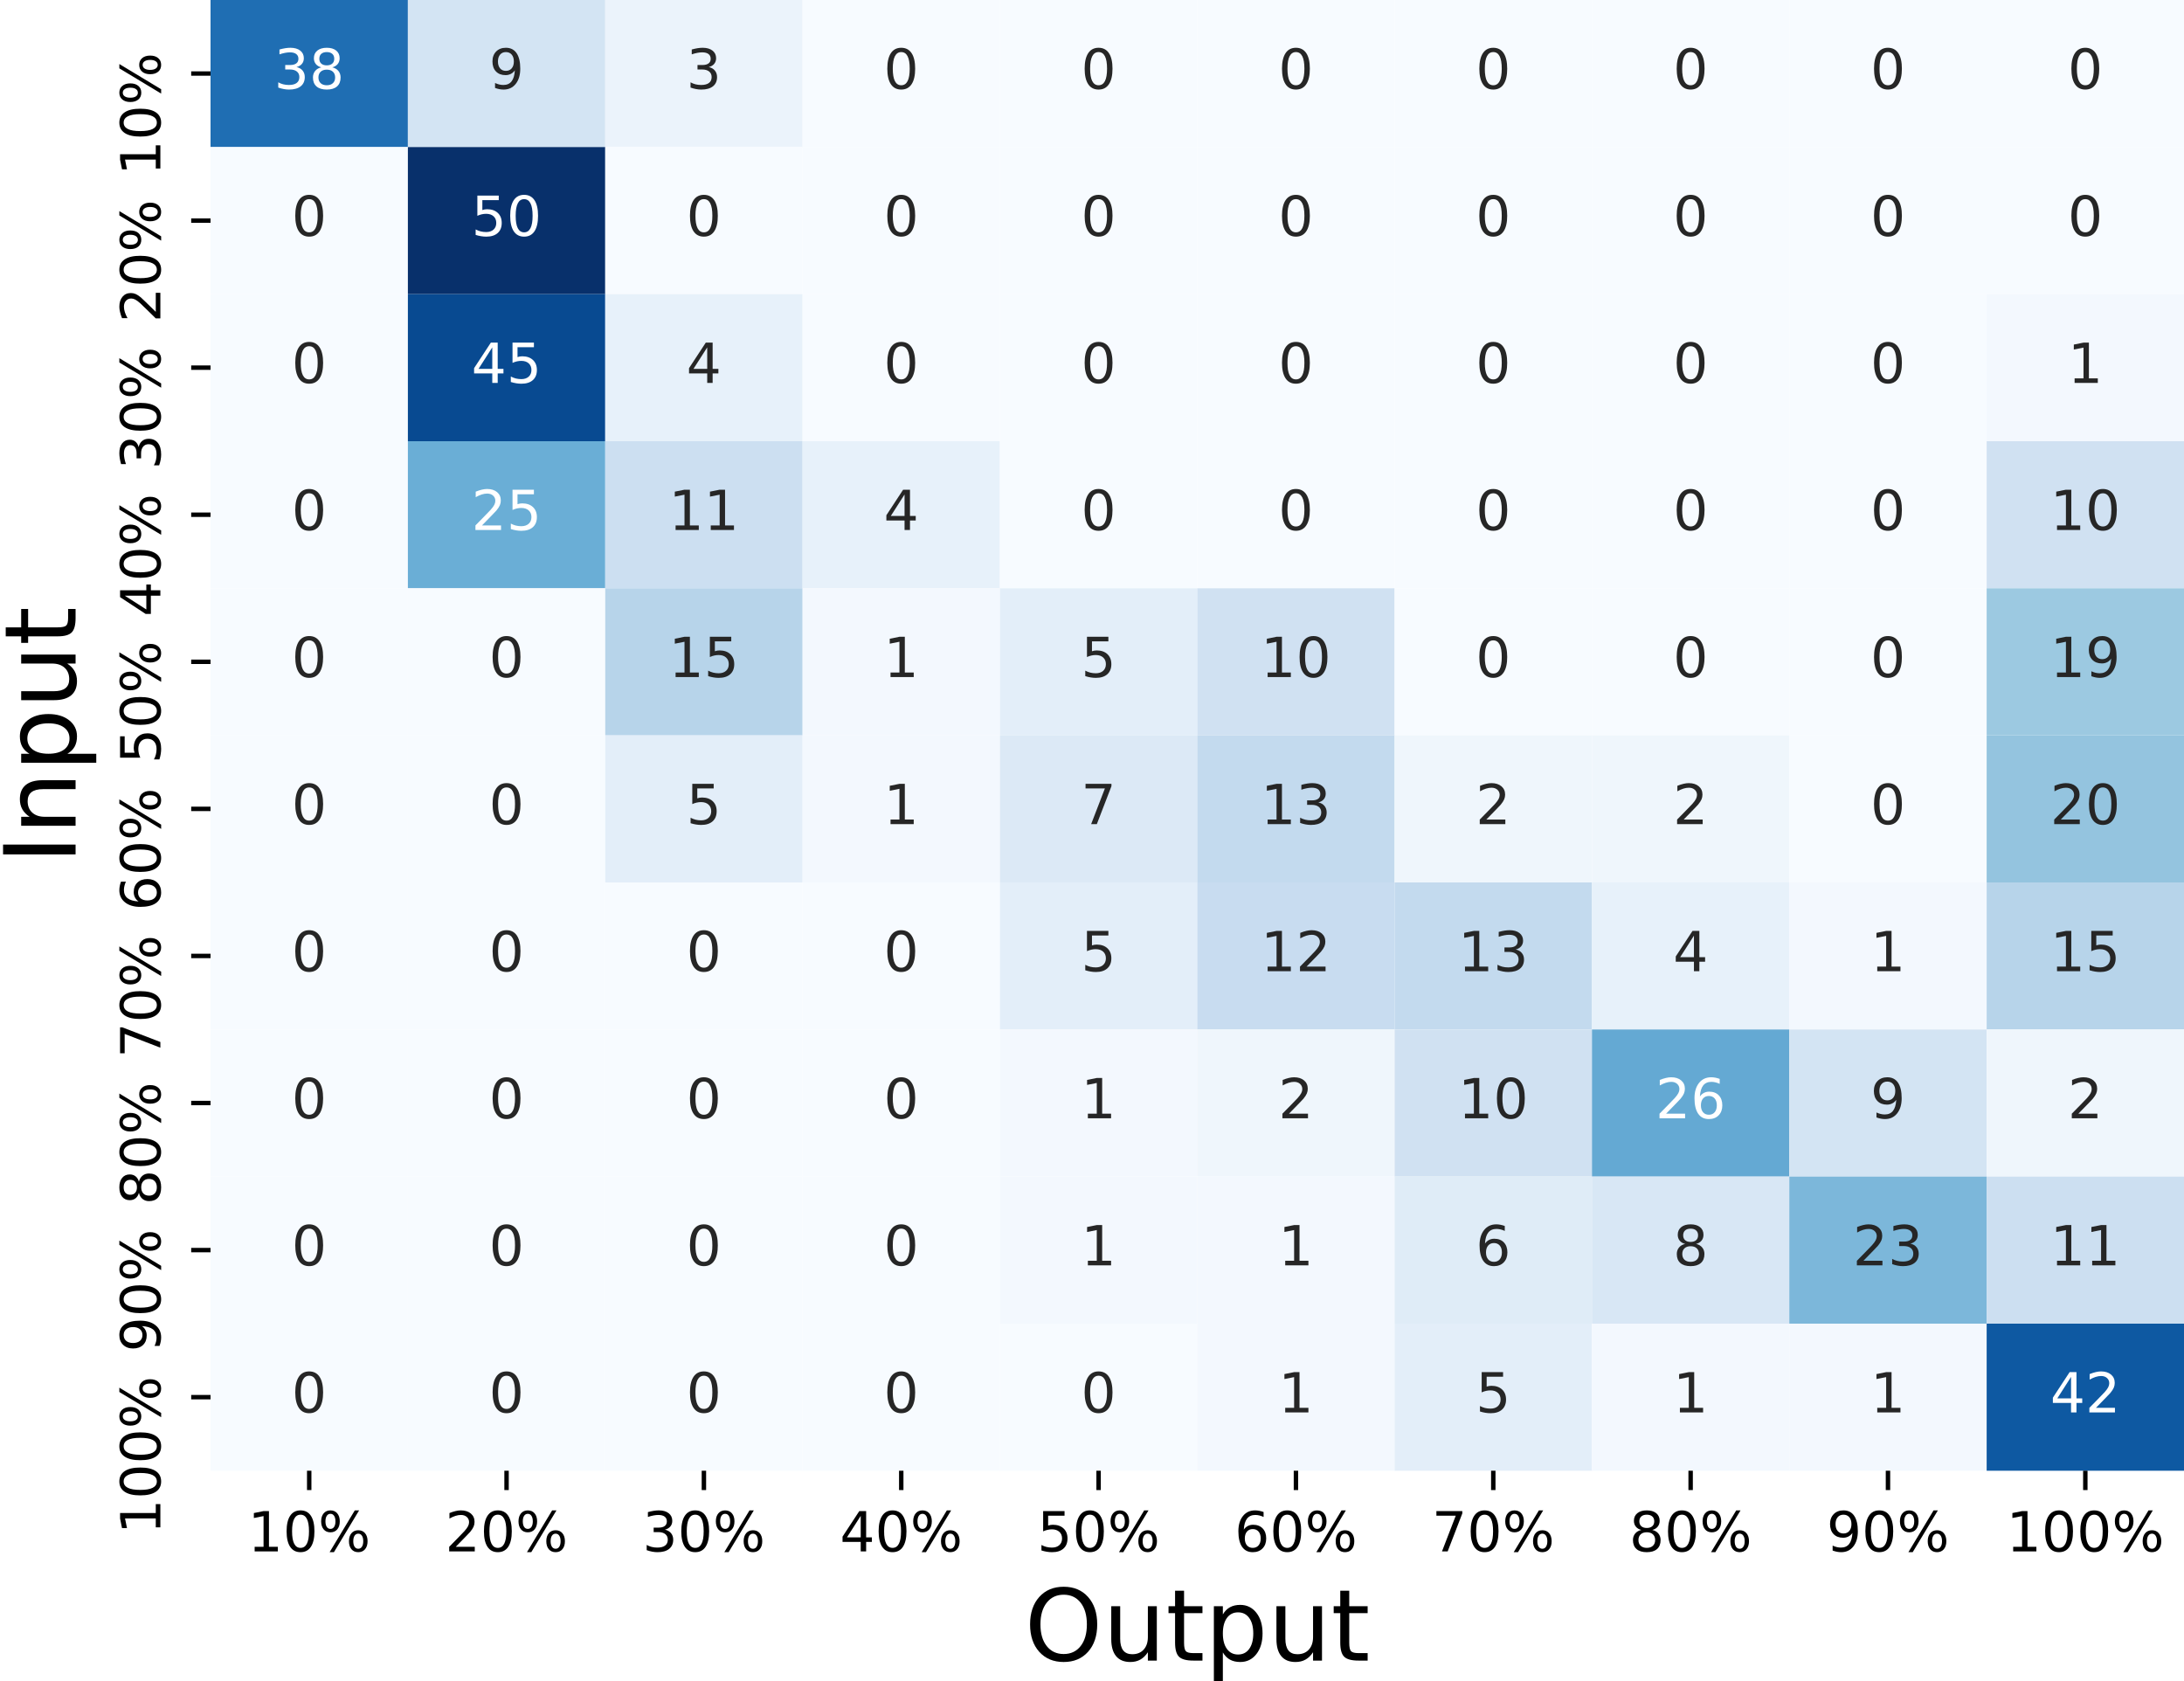 <?xml version="1.0" encoding="utf-8" standalone="no"?>
<!DOCTYPE svg PUBLIC "-//W3C//DTD SVG 1.1//EN"
  "http://www.w3.org/Graphics/SVG/1.1/DTD/svg11.dtd">
<!-- Created with matplotlib (https://matplotlib.org/) -->
<svg height="304.211pt" version="1.1" viewBox="0 0 395.219 304.211" width="395.219pt" xmlns="http://www.w3.org/2000/svg" xmlns:xlink="http://www.w3.org/1999/xlink">
 <defs>
  <style type="text/css">*{stroke-linecap:butt;stroke-linejoin:round;}</style>
 </defs>
 <g id="figure_1">
  <g id="patch_1">
   <path d="M 0 304.211 
L 395.219 304.211 
L 395.219 0 
L 0 0 
z
" style="fill:#ffffff;"/>
  </g>
  <g id="axes_1">
   <g id="patch_2">
    <path d="M 38.099 266.112 
L 395.219 266.112 
L 395.219 -0 
L 38.099 -0 
z
" style="fill:#ffffff;"/>
   </g>
   <g id="QuadMesh_1">
    <path clip-path="url(#pbde0430f26)" d="M 38.099 -0 
L 73.811 -0 
L 73.811 26.611 
L 38.099 26.611 
L 38.099 -0 
" style="fill:#1f6eb3;"/>
    <path clip-path="url(#pbde0430f26)" d="M 73.811 -0 
L 109.523 -0 
L 109.523 26.611 
L 73.811 26.611 
L 73.811 -0 
" style="fill:#d3e4f3;"/>
    <path clip-path="url(#pbde0430f26)" d="M 109.523 -0 
L 145.235 -0 
L 145.235 26.611 
L 109.523 26.611 
L 109.523 -0 
" style="fill:#ebf3fb;"/>
    <path clip-path="url(#pbde0430f26)" d="M 145.235 -0 
L 180.947 -0 
L 180.947 26.611 
L 145.235 26.611 
L 145.235 -0 
" style="fill:#f7fbff;"/>
    <path clip-path="url(#pbde0430f26)" d="M 180.947 -0 
L 216.659 -0 
L 216.659 26.611 
L 180.947 26.611 
L 180.947 -0 
" style="fill:#f7fbff;"/>
    <path clip-path="url(#pbde0430f26)" d="M 216.659 -0 
L 252.371 -0 
L 252.371 26.611 
L 216.659 26.611 
L 216.659 -0 
" style="fill:#f7fbff;"/>
    <path clip-path="url(#pbde0430f26)" d="M 252.371 -0 
L 288.083 -0 
L 288.083 26.611 
L 252.371 26.611 
L 252.371 -0 
" style="fill:#f7fbff;"/>
    <path clip-path="url(#pbde0430f26)" d="M 288.083 -0 
L 323.795 -0 
L 323.795 26.611 
L 288.083 26.611 
L 288.083 -0 
" style="fill:#f7fbff;"/>
    <path clip-path="url(#pbde0430f26)" d="M 323.795 -0 
L 359.507 -0 
L 359.507 26.611 
L 323.795 26.611 
L 323.795 -0 
" style="fill:#f7fbff;"/>
    <path clip-path="url(#pbde0430f26)" d="M 359.507 -0 
L 395.219 -0 
L 395.219 26.611 
L 359.507 26.611 
L 359.507 -0 
" style="fill:#f7fbff;"/>
    <path clip-path="url(#pbde0430f26)" d="M 38.099 26.611 
L 73.811 26.611 
L 73.811 53.222 
L 38.099 53.222 
L 38.099 26.611 
" style="fill:#f7fbff;"/>
    <path clip-path="url(#pbde0430f26)" d="M 73.811 26.611 
L 109.523 26.611 
L 109.523 53.222 
L 73.811 53.222 
L 73.811 26.611 
" style="fill:#08306b;"/>
    <path clip-path="url(#pbde0430f26)" d="M 109.523 26.611 
L 145.235 26.611 
L 145.235 53.222 
L 109.523 53.222 
L 109.523 26.611 
" style="fill:#f7fbff;"/>
    <path clip-path="url(#pbde0430f26)" d="M 145.235 26.611 
L 180.947 26.611 
L 180.947 53.222 
L 145.235 53.222 
L 145.235 26.611 
" style="fill:#f7fbff;"/>
    <path clip-path="url(#pbde0430f26)" d="M 180.947 26.611 
L 216.659 26.611 
L 216.659 53.222 
L 180.947 53.222 
L 180.947 26.611 
" style="fill:#f7fbff;"/>
    <path clip-path="url(#pbde0430f26)" d="M 216.659 26.611 
L 252.371 26.611 
L 252.371 53.222 
L 216.659 53.222 
L 216.659 26.611 
" style="fill:#f7fbff;"/>
    <path clip-path="url(#pbde0430f26)" d="M 252.371 26.611 
L 288.083 26.611 
L 288.083 53.222 
L 252.371 53.222 
L 252.371 26.611 
" style="fill:#f7fbff;"/>
    <path clip-path="url(#pbde0430f26)" d="M 288.083 26.611 
L 323.795 26.611 
L 323.795 53.222 
L 288.083 53.222 
L 288.083 26.611 
" style="fill:#f7fbff;"/>
    <path clip-path="url(#pbde0430f26)" d="M 323.795 26.611 
L 359.507 26.611 
L 359.507 53.222 
L 323.795 53.222 
L 323.795 26.611 
" style="fill:#f7fbff;"/>
    <path clip-path="url(#pbde0430f26)" d="M 359.507 26.611 
L 395.219 26.611 
L 395.219 53.222 
L 359.507 53.222 
L 359.507 26.611 
" style="fill:#f7fbff;"/>
    <path clip-path="url(#pbde0430f26)" d="M 38.099 53.222 
L 73.811 53.222 
L 73.811 79.834 
L 38.099 79.834 
L 38.099 53.222 
" style="fill:#f7fbff;"/>
    <path clip-path="url(#pbde0430f26)" d="M 73.811 53.222 
L 109.523 53.222 
L 109.523 79.834 
L 73.811 79.834 
L 73.811 53.222 
" style="fill:#084a91;"/>
    <path clip-path="url(#pbde0430f26)" d="M 109.523 53.222 
L 145.235 53.222 
L 145.235 79.834 
L 109.523 79.834 
L 109.523 53.222 
" style="fill:#e7f1fa;"/>
    <path clip-path="url(#pbde0430f26)" d="M 145.235 53.222 
L 180.947 53.222 
L 180.947 79.834 
L 145.235 79.834 
L 145.235 53.222 
" style="fill:#f7fbff;"/>
    <path clip-path="url(#pbde0430f26)" d="M 180.947 53.222 
L 216.659 53.222 
L 216.659 79.834 
L 180.947 79.834 
L 180.947 53.222 
" style="fill:#f7fbff;"/>
    <path clip-path="url(#pbde0430f26)" d="M 216.659 53.222 
L 252.371 53.222 
L 252.371 79.834 
L 216.659 79.834 
L 216.659 53.222 
" style="fill:#f7fbff;"/>
    <path clip-path="url(#pbde0430f26)" d="M 252.371 53.222 
L 288.083 53.222 
L 288.083 79.834 
L 252.371 79.834 
L 252.371 53.222 
" style="fill:#f7fbff;"/>
    <path clip-path="url(#pbde0430f26)" d="M 288.083 53.222 
L 323.795 53.222 
L 323.795 79.834 
L 288.083 79.834 
L 288.083 53.222 
" style="fill:#f7fbff;"/>
    <path clip-path="url(#pbde0430f26)" d="M 323.795 53.222 
L 359.507 53.222 
L 359.507 79.834 
L 323.795 79.834 
L 323.795 53.222 
" style="fill:#f7fbff;"/>
    <path clip-path="url(#pbde0430f26)" d="M 359.507 53.222 
L 395.219 53.222 
L 395.219 79.834 
L 359.507 79.834 
L 359.507 53.222 
" style="fill:#f3f8fe;"/>
    <path clip-path="url(#pbde0430f26)" d="M 38.099 79.834 
L 73.811 79.834 
L 73.811 106.445 
L 38.099 106.445 
L 38.099 79.834 
" style="fill:#f7fbff;"/>
    <path clip-path="url(#pbde0430f26)" d="M 73.811 79.834 
L 109.523 79.834 
L 109.523 106.445 
L 73.811 106.445 
L 73.811 79.834 
" style="fill:#6aaed6;"/>
    <path clip-path="url(#pbde0430f26)" d="M 109.523 79.834 
L 145.235 79.834 
L 145.235 106.445 
L 109.523 106.445 
L 109.523 79.834 
" style="fill:#ccdff1;"/>
    <path clip-path="url(#pbde0430f26)" d="M 145.235 79.834 
L 180.947 79.834 
L 180.947 106.445 
L 145.235 106.445 
L 145.235 79.834 
" style="fill:#e7f1fa;"/>
    <path clip-path="url(#pbde0430f26)" d="M 180.947 79.834 
L 216.659 79.834 
L 216.659 106.445 
L 180.947 106.445 
L 180.947 79.834 
" style="fill:#f7fbff;"/>
    <path clip-path="url(#pbde0430f26)" d="M 216.659 79.834 
L 252.371 79.834 
L 252.371 106.445 
L 216.659 106.445 
L 216.659 79.834 
" style="fill:#f7fbff;"/>
    <path clip-path="url(#pbde0430f26)" d="M 252.371 79.834 
L 288.083 79.834 
L 288.083 106.445 
L 252.371 106.445 
L 252.371 79.834 
" style="fill:#f7fbff;"/>
    <path clip-path="url(#pbde0430f26)" d="M 288.083 79.834 
L 323.795 79.834 
L 323.795 106.445 
L 288.083 106.445 
L 288.083 79.834 
" style="fill:#f7fbff;"/>
    <path clip-path="url(#pbde0430f26)" d="M 323.795 79.834 
L 359.507 79.834 
L 359.507 106.445 
L 323.795 106.445 
L 323.795 79.834 
" style="fill:#f7fbff;"/>
    <path clip-path="url(#pbde0430f26)" d="M 359.507 79.834 
L 395.219 79.834 
L 395.219 106.445 
L 359.507 106.445 
L 359.507 79.834 
" style="fill:#d0e1f2;"/>
    <path clip-path="url(#pbde0430f26)" d="M 38.099 106.445 
L 73.811 106.445 
L 73.811 133.056 
L 38.099 133.056 
L 38.099 106.445 
" style="fill:#f7fbff;"/>
    <path clip-path="url(#pbde0430f26)" d="M 73.811 106.445 
L 109.523 106.445 
L 109.523 133.056 
L 73.811 133.056 
L 73.811 106.445 
" style="fill:#f7fbff;"/>
    <path clip-path="url(#pbde0430f26)" d="M 109.523 106.445 
L 145.235 106.445 
L 145.235 133.056 
L 109.523 133.056 
L 109.523 106.445 
" style="fill:#b7d4ea;"/>
    <path clip-path="url(#pbde0430f26)" d="M 145.235 106.445 
L 180.947 106.445 
L 180.947 133.056 
L 145.235 133.056 
L 145.235 106.445 
" style="fill:#f3f8fe;"/>
    <path clip-path="url(#pbde0430f26)" d="M 180.947 106.445 
L 216.659 106.445 
L 216.659 133.056 
L 180.947 133.056 
L 180.947 106.445 
" style="fill:#e3eef9;"/>
    <path clip-path="url(#pbde0430f26)" d="M 216.659 106.445 
L 252.371 106.445 
L 252.371 133.056 
L 216.659 133.056 
L 216.659 106.445 
" style="fill:#d0e1f2;"/>
    <path clip-path="url(#pbde0430f26)" d="M 252.371 106.445 
L 288.083 106.445 
L 288.083 133.056 
L 252.371 133.056 
L 252.371 106.445 
" style="fill:#f7fbff;"/>
    <path clip-path="url(#pbde0430f26)" d="M 288.083 106.445 
L 323.795 106.445 
L 323.795 133.056 
L 288.083 133.056 
L 288.083 106.445 
" style="fill:#f7fbff;"/>
    <path clip-path="url(#pbde0430f26)" d="M 323.795 106.445 
L 359.507 106.445 
L 359.507 133.056 
L 323.795 133.056 
L 323.795 106.445 
" style="fill:#f7fbff;"/>
    <path clip-path="url(#pbde0430f26)" d="M 359.507 106.445 
L 395.219 106.445 
L 395.219 133.056 
L 359.507 133.056 
L 359.507 106.445 
" style="fill:#9cc9e1;"/>
    <path clip-path="url(#pbde0430f26)" d="M 38.099 133.056 
L 73.811 133.056 
L 73.811 159.667 
L 38.099 159.667 
L 38.099 133.056 
" style="fill:#f7fbff;"/>
    <path clip-path="url(#pbde0430f26)" d="M 73.811 133.056 
L 109.523 133.056 
L 109.523 159.667 
L 73.811 159.667 
L 73.811 133.056 
" style="fill:#f7fbff;"/>
    <path clip-path="url(#pbde0430f26)" d="M 109.523 133.056 
L 145.235 133.056 
L 145.235 159.667 
L 109.523 159.667 
L 109.523 133.056 
" style="fill:#e3eef9;"/>
    <path clip-path="url(#pbde0430f26)" d="M 145.235 133.056 
L 180.947 133.056 
L 180.947 159.667 
L 145.235 159.667 
L 145.235 133.056 
" style="fill:#f3f8fe;"/>
    <path clip-path="url(#pbde0430f26)" d="M 180.947 133.056 
L 216.659 133.056 
L 216.659 159.667 
L 180.947 159.667 
L 180.947 133.056 
" style="fill:#dce9f6;"/>
    <path clip-path="url(#pbde0430f26)" d="M 216.659 133.056 
L 252.371 133.056 
L 252.371 159.667 
L 216.659 159.667 
L 216.659 133.056 
" style="fill:#c3daee;"/>
    <path clip-path="url(#pbde0430f26)" d="M 252.371 133.056 
L 288.083 133.056 
L 288.083 159.667 
L 252.371 159.667 
L 252.371 133.056 
" style="fill:#eff6fc;"/>
    <path clip-path="url(#pbde0430f26)" d="M 288.083 133.056 
L 323.795 133.056 
L 323.795 159.667 
L 288.083 159.667 
L 288.083 133.056 
" style="fill:#eff6fc;"/>
    <path clip-path="url(#pbde0430f26)" d="M 323.795 133.056 
L 359.507 133.056 
L 359.507 159.667 
L 323.795 159.667 
L 323.795 133.056 
" style="fill:#f7fbff;"/>
    <path clip-path="url(#pbde0430f26)" d="M 359.507 133.056 
L 395.219 133.056 
L 395.219 159.667 
L 359.507 159.667 
L 359.507 133.056 
" style="fill:#94c4df;"/>
    <path clip-path="url(#pbde0430f26)" d="M 38.099 159.667 
L 73.811 159.667 
L 73.811 186.278 
L 38.099 186.278 
L 38.099 159.667 
" style="fill:#f7fbff;"/>
    <path clip-path="url(#pbde0430f26)" d="M 73.811 159.667 
L 109.523 159.667 
L 109.523 186.278 
L 73.811 186.278 
L 73.811 159.667 
" style="fill:#f7fbff;"/>
    <path clip-path="url(#pbde0430f26)" d="M 109.523 159.667 
L 145.235 159.667 
L 145.235 186.278 
L 109.523 186.278 
L 109.523 159.667 
" style="fill:#f7fbff;"/>
    <path clip-path="url(#pbde0430f26)" d="M 145.235 159.667 
L 180.947 159.667 
L 180.947 186.278 
L 145.235 186.278 
L 145.235 159.667 
" style="fill:#f7fbff;"/>
    <path clip-path="url(#pbde0430f26)" d="M 180.947 159.667 
L 216.659 159.667 
L 216.659 186.278 
L 180.947 186.278 
L 180.947 159.667 
" style="fill:#e3eef9;"/>
    <path clip-path="url(#pbde0430f26)" d="M 216.659 159.667 
L 252.371 159.667 
L 252.371 186.278 
L 216.659 186.278 
L 216.659 159.667 
" style="fill:#c8dcf0;"/>
    <path clip-path="url(#pbde0430f26)" d="M 252.371 159.667 
L 288.083 159.667 
L 288.083 186.278 
L 252.371 186.278 
L 252.371 159.667 
" style="fill:#c3daee;"/>
    <path clip-path="url(#pbde0430f26)" d="M 288.083 159.667 
L 323.795 159.667 
L 323.795 186.278 
L 288.083 186.278 
L 288.083 159.667 
" style="fill:#e7f1fa;"/>
    <path clip-path="url(#pbde0430f26)" d="M 323.795 159.667 
L 359.507 159.667 
L 359.507 186.278 
L 323.795 186.278 
L 323.795 159.667 
" style="fill:#f3f8fe;"/>
    <path clip-path="url(#pbde0430f26)" d="M 359.507 159.667 
L 395.219 159.667 
L 395.219 186.278 
L 359.507 186.278 
L 359.507 159.667 
" style="fill:#b7d4ea;"/>
    <path clip-path="url(#pbde0430f26)" d="M 38.099 186.278 
L 73.811 186.278 
L 73.811 212.89 
L 38.099 212.89 
L 38.099 186.278 
" style="fill:#f7fbff;"/>
    <path clip-path="url(#pbde0430f26)" d="M 73.811 186.278 
L 109.523 186.278 
L 109.523 212.89 
L 73.811 212.89 
L 73.811 186.278 
" style="fill:#f7fbff;"/>
    <path clip-path="url(#pbde0430f26)" d="M 109.523 186.278 
L 145.235 186.278 
L 145.235 212.89 
L 109.523 212.89 
L 109.523 186.278 
" style="fill:#f7fbff;"/>
    <path clip-path="url(#pbde0430f26)" d="M 145.235 186.278 
L 180.947 186.278 
L 180.947 212.89 
L 145.235 212.89 
L 145.235 186.278 
" style="fill:#f7fbff;"/>
    <path clip-path="url(#pbde0430f26)" d="M 180.947 186.278 
L 216.659 186.278 
L 216.659 212.89 
L 180.947 212.89 
L 180.947 186.278 
" style="fill:#f3f8fe;"/>
    <path clip-path="url(#pbde0430f26)" d="M 216.659 186.278 
L 252.371 186.278 
L 252.371 212.89 
L 216.659 212.89 
L 216.659 186.278 
" style="fill:#eff6fc;"/>
    <path clip-path="url(#pbde0430f26)" d="M 252.371 186.278 
L 288.083 186.278 
L 288.083 212.89 
L 252.371 212.89 
L 252.371 186.278 
" style="fill:#d0e1f2;"/>
    <path clip-path="url(#pbde0430f26)" d="M 288.083 186.278 
L 323.795 186.278 
L 323.795 212.89 
L 288.083 212.89 
L 288.083 186.278 
" style="fill:#64a9d3;"/>
    <path clip-path="url(#pbde0430f26)" d="M 323.795 186.278 
L 359.507 186.278 
L 359.507 212.89 
L 323.795 212.89 
L 323.795 186.278 
" style="fill:#d3e4f3;"/>
    <path clip-path="url(#pbde0430f26)" d="M 359.507 186.278 
L 395.219 186.278 
L 395.219 212.89 
L 359.507 212.89 
L 359.507 186.278 
" style="fill:#eff6fc;"/>
    <path clip-path="url(#pbde0430f26)" d="M 38.099 212.89 
L 73.811 212.89 
L 73.811 239.501 
L 38.099 239.501 
L 38.099 212.89 
" style="fill:#f7fbff;"/>
    <path clip-path="url(#pbde0430f26)" d="M 73.811 212.89 
L 109.523 212.89 
L 109.523 239.501 
L 73.811 239.501 
L 73.811 212.89 
" style="fill:#f7fbff;"/>
    <path clip-path="url(#pbde0430f26)" d="M 109.523 212.89 
L 145.235 212.89 
L 145.235 239.501 
L 109.523 239.501 
L 109.523 212.89 
" style="fill:#f7fbff;"/>
    <path clip-path="url(#pbde0430f26)" d="M 145.235 212.89 
L 180.947 212.89 
L 180.947 239.501 
L 145.235 239.501 
L 145.235 212.89 
" style="fill:#f7fbff;"/>
    <path clip-path="url(#pbde0430f26)" d="M 180.947 212.89 
L 216.659 212.89 
L 216.659 239.501 
L 180.947 239.501 
L 180.947 212.89 
" style="fill:#f3f8fe;"/>
    <path clip-path="url(#pbde0430f26)" d="M 216.659 212.89 
L 252.371 212.89 
L 252.371 239.501 
L 216.659 239.501 
L 216.659 212.89 
" style="fill:#f3f8fe;"/>
    <path clip-path="url(#pbde0430f26)" d="M 252.371 212.89 
L 288.083 212.89 
L 288.083 239.501 
L 252.371 239.501 
L 252.371 212.89 
" style="fill:#dfecf7;"/>
    <path clip-path="url(#pbde0430f26)" d="M 288.083 212.89 
L 323.795 212.89 
L 323.795 239.501 
L 288.083 239.501 
L 288.083 212.89 
" style="fill:#d8e7f5;"/>
    <path clip-path="url(#pbde0430f26)" d="M 323.795 212.89 
L 359.507 212.89 
L 359.507 239.501 
L 323.795 239.501 
L 323.795 212.89 
" style="fill:#7cb7da;"/>
    <path clip-path="url(#pbde0430f26)" d="M 359.507 212.89 
L 395.219 212.89 
L 395.219 239.501 
L 359.507 239.501 
L 359.507 212.89 
" style="fill:#ccdff1;"/>
    <path clip-path="url(#pbde0430f26)" d="M 38.099 239.501 
L 73.811 239.501 
L 73.811 266.112 
L 38.099 266.112 
L 38.099 239.501 
" style="fill:#f7fbff;"/>
    <path clip-path="url(#pbde0430f26)" d="M 73.811 239.501 
L 109.523 239.501 
L 109.523 266.112 
L 73.811 266.112 
L 73.811 239.501 
" style="fill:#f7fbff;"/>
    <path clip-path="url(#pbde0430f26)" d="M 109.523 239.501 
L 145.235 239.501 
L 145.235 266.112 
L 109.523 266.112 
L 109.523 239.501 
" style="fill:#f7fbff;"/>
    <path clip-path="url(#pbde0430f26)" d="M 145.235 239.501 
L 180.947 239.501 
L 180.947 266.112 
L 145.235 266.112 
L 145.235 239.501 
" style="fill:#f7fbff;"/>
    <path clip-path="url(#pbde0430f26)" d="M 180.947 239.501 
L 216.659 239.501 
L 216.659 266.112 
L 180.947 266.112 
L 180.947 239.501 
" style="fill:#f7fbff;"/>
    <path clip-path="url(#pbde0430f26)" d="M 216.659 239.501 
L 252.371 239.501 
L 252.371 266.112 
L 216.659 266.112 
L 216.659 239.501 
" style="fill:#f3f8fe;"/>
    <path clip-path="url(#pbde0430f26)" d="M 252.371 239.501 
L 288.083 239.501 
L 288.083 266.112 
L 252.371 266.112 
L 252.371 239.501 
" style="fill:#e3eef9;"/>
    <path clip-path="url(#pbde0430f26)" d="M 288.083 239.501 
L 323.795 239.501 
L 323.795 266.112 
L 288.083 266.112 
L 288.083 239.501 
" style="fill:#f3f8fe;"/>
    <path clip-path="url(#pbde0430f26)" d="M 323.795 239.501 
L 359.507 239.501 
L 359.507 266.112 
L 323.795 266.112 
L 323.795 239.501 
" style="fill:#f3f8fe;"/>
    <path clip-path="url(#pbde0430f26)" d="M 359.507 239.501 
L 395.219 239.501 
L 395.219 266.112 
L 359.507 266.112 
L 359.507 239.501 
" style="fill:#0e59a2;"/>
   </g>
   <g id="matplotlib.axis_1">
    <g id="xtick_1">
     <g id="line2d_1">
      <defs>
       <path d="M 0 0 
L 0 3.5 
" id="m05e55a8514" style="stroke:#000000;stroke-width:0.8;"/>
      </defs>
      <g>
       <use style="stroke:#000000;stroke-width:0.8;" x="55.955" xlink:href="#m05e55a8514" y="266.112"/>
      </g>
     </g>
     <g id="text_1">
      <!-- 10% -->
      <g transform="translate(44.841 280.71)scale(0.1 -0.1)">
       <defs>
        <path d="M 12.406 8.297 
L 28.516 8.297 
L 28.516 63.922 
L 10.984 60.406 
L 10.984 69.391 
L 28.422 72.906 
L 38.281 72.906 
L 38.281 8.297 
L 54.391 8.297 
L 54.391 0 
L 12.406 0 
z
" id="DejaVuSans-49"/>
        <path d="M 31.781 66.406 
Q 24.172 66.406 20.328 58.906 
Q 16.5 51.422 16.5 36.375 
Q 16.5 21.391 20.328 13.891 
Q 24.172 6.391 31.781 6.391 
Q 39.453 6.391 43.281 13.891 
Q 47.125 21.391 47.125 36.375 
Q 47.125 51.422 43.281 58.906 
Q 39.453 66.406 31.781 66.406 
z
M 31.781 74.219 
Q 44.047 74.219 50.516 64.516 
Q 56.984 54.828 56.984 36.375 
Q 56.984 17.969 50.516 8.266 
Q 44.047 -1.422 31.781 -1.422 
Q 19.531 -1.422 13.062 8.266 
Q 6.594 17.969 6.594 36.375 
Q 6.594 54.828 13.062 64.516 
Q 19.531 74.219 31.781 74.219 
z
" id="DejaVuSans-48"/>
        <path d="M 72.703 32.078 
Q 68.453 32.078 66.031 28.469 
Q 63.625 24.859 63.625 18.406 
Q 63.625 12.062 66.031 8.422 
Q 68.453 4.781 72.703 4.781 
Q 76.859 4.781 79.266 8.422 
Q 81.688 12.062 81.688 18.406 
Q 81.688 24.812 79.266 28.438 
Q 76.859 32.078 72.703 32.078 
z
M 72.703 38.281 
Q 80.422 38.281 84.953 32.906 
Q 89.5 27.547 89.5 18.406 
Q 89.5 9.281 84.938 3.922 
Q 80.375 -1.422 72.703 -1.422 
Q 64.891 -1.422 60.344 3.922 
Q 55.812 9.281 55.812 18.406 
Q 55.812 27.594 60.375 32.938 
Q 64.938 38.281 72.703 38.281 
z
M 22.312 68.016 
Q 18.109 68.016 15.688 64.375 
Q 13.281 60.75 13.281 54.391 
Q 13.281 47.953 15.672 44.328 
Q 18.062 40.719 22.312 40.719 
Q 26.562 40.719 28.969 44.328 
Q 31.391 47.953 31.391 54.391 
Q 31.391 60.688 28.953 64.344 
Q 26.516 68.016 22.312 68.016 
z
M 66.406 74.219 
L 74.219 74.219 
L 28.609 -1.422 
L 20.797 -1.422 
z
M 22.312 74.219 
Q 30.031 74.219 34.609 68.875 
Q 39.203 63.531 39.203 54.391 
Q 39.203 45.172 34.641 39.844 
Q 30.078 34.516 22.312 34.516 
Q 14.547 34.516 10.031 39.859 
Q 5.516 45.219 5.516 54.391 
Q 5.516 63.484 10.047 68.844 
Q 14.594 74.219 22.312 74.219 
z
" id="DejaVuSans-37"/>
       </defs>
       <use xlink:href="#DejaVuSans-49"/>
       <use x="63.623" xlink:href="#DejaVuSans-48"/>
       <use x="127.246" xlink:href="#DejaVuSans-37"/>
      </g>
     </g>
    </g>
    <g id="xtick_2">
     <g id="line2d_2">
      <g>
       <use style="stroke:#000000;stroke-width:0.8;" x="91.667" xlink:href="#m05e55a8514" y="266.112"/>
      </g>
     </g>
     <g id="text_2">
      <!-- 20% -->
      <g transform="translate(80.553 280.71)scale(0.1 -0.1)">
       <defs>
        <path d="M 19.188 8.297 
L 53.609 8.297 
L 53.609 0 
L 7.328 0 
L 7.328 8.297 
Q 12.938 14.109 22.625 23.891 
Q 32.328 33.688 34.812 36.531 
Q 39.547 41.844 41.422 45.531 
Q 43.312 49.219 43.312 52.781 
Q 43.312 58.594 39.234 62.25 
Q 35.156 65.922 28.609 65.922 
Q 23.969 65.922 18.812 64.312 
Q 13.672 62.703 7.812 59.422 
L 7.812 69.391 
Q 13.766 71.781 18.938 73 
Q 24.125 74.219 28.422 74.219 
Q 39.75 74.219 46.484 68.547 
Q 53.219 62.891 53.219 53.422 
Q 53.219 48.922 51.531 44.891 
Q 49.859 40.875 45.406 35.406 
Q 44.188 33.984 37.641 27.219 
Q 31.109 20.453 19.188 8.297 
z
" id="DejaVuSans-50"/>
       </defs>
       <use xlink:href="#DejaVuSans-50"/>
       <use x="63.623" xlink:href="#DejaVuSans-48"/>
       <use x="127.246" xlink:href="#DejaVuSans-37"/>
      </g>
     </g>
    </g>
    <g id="xtick_3">
     <g id="line2d_3">
      <g>
       <use style="stroke:#000000;stroke-width:0.8;" x="127.379" xlink:href="#m05e55a8514" y="266.112"/>
      </g>
     </g>
     <g id="text_3">
      <!-- 30% -->
      <g transform="translate(116.265 280.71)scale(0.1 -0.1)">
       <defs>
        <path d="M 40.578 39.312 
Q 47.656 37.797 51.625 33 
Q 55.609 28.219 55.609 21.188 
Q 55.609 10.406 48.188 4.484 
Q 40.766 -1.422 27.094 -1.422 
Q 22.516 -1.422 17.656 -0.516 
Q 12.797 0.391 7.625 2.203 
L 7.625 11.719 
Q 11.719 9.328 16.594 8.109 
Q 21.484 6.891 26.812 6.891 
Q 36.078 6.891 40.938 10.547 
Q 45.797 14.203 45.797 21.188 
Q 45.797 27.641 41.281 31.266 
Q 36.766 34.906 28.719 34.906 
L 20.219 34.906 
L 20.219 43.016 
L 29.109 43.016 
Q 36.375 43.016 40.234 45.922 
Q 44.094 48.828 44.094 54.297 
Q 44.094 59.906 40.109 62.906 
Q 36.141 65.922 28.719 65.922 
Q 24.656 65.922 20.016 65.031 
Q 15.375 64.156 9.812 62.312 
L 9.812 71.094 
Q 15.438 72.656 20.344 73.438 
Q 25.25 74.219 29.594 74.219 
Q 40.828 74.219 47.359 69.109 
Q 53.906 64.016 53.906 55.328 
Q 53.906 49.266 50.438 45.094 
Q 46.969 40.922 40.578 39.312 
z
" id="DejaVuSans-51"/>
       </defs>
       <use xlink:href="#DejaVuSans-51"/>
       <use x="63.623" xlink:href="#DejaVuSans-48"/>
       <use x="127.246" xlink:href="#DejaVuSans-37"/>
      </g>
     </g>
    </g>
    <g id="xtick_4">
     <g id="line2d_4">
      <g>
       <use style="stroke:#000000;stroke-width:0.8;" x="163.091" xlink:href="#m05e55a8514" y="266.112"/>
      </g>
     </g>
     <g id="text_4">
      <!-- 40% -->
      <g transform="translate(151.977 280.71)scale(0.1 -0.1)">
       <defs>
        <path d="M 37.797 64.312 
L 12.891 25.391 
L 37.797 25.391 
z
M 35.203 72.906 
L 47.609 72.906 
L 47.609 25.391 
L 58.016 25.391 
L 58.016 17.188 
L 47.609 17.188 
L 47.609 0 
L 37.797 0 
L 37.797 17.188 
L 4.891 17.188 
L 4.891 26.703 
z
" id="DejaVuSans-52"/>
       </defs>
       <use xlink:href="#DejaVuSans-52"/>
       <use x="63.623" xlink:href="#DejaVuSans-48"/>
       <use x="127.246" xlink:href="#DejaVuSans-37"/>
      </g>
     </g>
    </g>
    <g id="xtick_5">
     <g id="line2d_5">
      <g>
       <use style="stroke:#000000;stroke-width:0.8;" x="198.803" xlink:href="#m05e55a8514" y="266.112"/>
      </g>
     </g>
     <g id="text_5">
      <!-- 50% -->
      <g transform="translate(187.689 280.71)scale(0.1 -0.1)">
       <defs>
        <path d="M 10.797 72.906 
L 49.516 72.906 
L 49.516 64.594 
L 19.828 64.594 
L 19.828 46.734 
Q 21.969 47.469 24.109 47.828 
Q 26.266 48.188 28.422 48.188 
Q 40.625 48.188 47.75 41.5 
Q 54.891 34.812 54.891 23.391 
Q 54.891 11.625 47.562 5.094 
Q 40.234 -1.422 26.906 -1.422 
Q 22.312 -1.422 17.547 -0.641 
Q 12.797 0.141 7.719 1.703 
L 7.719 11.625 
Q 12.109 9.234 16.797 8.062 
Q 21.484 6.891 26.703 6.891 
Q 35.156 6.891 40.078 11.328 
Q 45.016 15.766 45.016 23.391 
Q 45.016 31 40.078 35.438 
Q 35.156 39.891 26.703 39.891 
Q 22.75 39.891 18.812 39.016 
Q 14.891 38.141 10.797 36.281 
z
" id="DejaVuSans-53"/>
       </defs>
       <use xlink:href="#DejaVuSans-53"/>
       <use x="63.623" xlink:href="#DejaVuSans-48"/>
       <use x="127.246" xlink:href="#DejaVuSans-37"/>
      </g>
     </g>
    </g>
    <g id="xtick_6">
     <g id="line2d_6">
      <g>
       <use style="stroke:#000000;stroke-width:0.8;" x="234.515" xlink:href="#m05e55a8514" y="266.112"/>
      </g>
     </g>
     <g id="text_6">
      <!-- 60% -->
      <g transform="translate(223.401 280.71)scale(0.1 -0.1)">
       <defs>
        <path d="M 33.016 40.375 
Q 26.375 40.375 22.484 35.828 
Q 18.609 31.297 18.609 23.391 
Q 18.609 15.531 22.484 10.953 
Q 26.375 6.391 33.016 6.391 
Q 39.656 6.391 43.531 10.953 
Q 47.406 15.531 47.406 23.391 
Q 47.406 31.297 43.531 35.828 
Q 39.656 40.375 33.016 40.375 
z
M 52.594 71.297 
L 52.594 62.312 
Q 48.875 64.062 45.094 64.984 
Q 41.312 65.922 37.594 65.922 
Q 27.828 65.922 22.672 59.328 
Q 17.531 52.734 16.797 39.406 
Q 19.672 43.656 24.016 45.922 
Q 28.375 48.188 33.594 48.188 
Q 44.578 48.188 50.953 41.516 
Q 57.328 34.859 57.328 23.391 
Q 57.328 12.156 50.688 5.359 
Q 44.047 -1.422 33.016 -1.422 
Q 20.359 -1.422 13.672 8.266 
Q 6.984 17.969 6.984 36.375 
Q 6.984 53.656 15.188 63.938 
Q 23.391 74.219 37.203 74.219 
Q 40.922 74.219 44.703 73.484 
Q 48.484 72.75 52.594 71.297 
z
" id="DejaVuSans-54"/>
       </defs>
       <use xlink:href="#DejaVuSans-54"/>
       <use x="63.623" xlink:href="#DejaVuSans-48"/>
       <use x="127.246" xlink:href="#DejaVuSans-37"/>
      </g>
     </g>
    </g>
    <g id="xtick_7">
     <g id="line2d_7">
      <g>
       <use style="stroke:#000000;stroke-width:0.8;" x="270.227" xlink:href="#m05e55a8514" y="266.112"/>
      </g>
     </g>
     <g id="text_7">
      <!-- 70% -->
      <g transform="translate(259.113 280.71)scale(0.1 -0.1)">
       <defs>
        <path d="M 8.203 72.906 
L 55.078 72.906 
L 55.078 68.703 
L 28.609 0 
L 18.312 0 
L 43.219 64.594 
L 8.203 64.594 
z
" id="DejaVuSans-55"/>
       </defs>
       <use xlink:href="#DejaVuSans-55"/>
       <use x="63.623" xlink:href="#DejaVuSans-48"/>
       <use x="127.246" xlink:href="#DejaVuSans-37"/>
      </g>
     </g>
    </g>
    <g id="xtick_8">
     <g id="line2d_8">
      <g>
       <use style="stroke:#000000;stroke-width:0.8;" x="305.939" xlink:href="#m05e55a8514" y="266.112"/>
      </g>
     </g>
     <g id="text_8">
      <!-- 80% -->
      <g transform="translate(294.825 280.71)scale(0.1 -0.1)">
       <defs>
        <path d="M 31.781 34.625 
Q 24.75 34.625 20.719 30.859 
Q 16.703 27.094 16.703 20.516 
Q 16.703 13.922 20.719 10.156 
Q 24.75 6.391 31.781 6.391 
Q 38.812 6.391 42.859 10.172 
Q 46.922 13.969 46.922 20.516 
Q 46.922 27.094 42.891 30.859 
Q 38.875 34.625 31.781 34.625 
z
M 21.922 38.812 
Q 15.578 40.375 12.031 44.719 
Q 8.5 49.078 8.5 55.328 
Q 8.5 64.062 14.719 69.141 
Q 20.953 74.219 31.781 74.219 
Q 42.672 74.219 48.875 69.141 
Q 55.078 64.062 55.078 55.328 
Q 55.078 49.078 51.531 44.719 
Q 48 40.375 41.703 38.812 
Q 48.828 37.156 52.797 32.312 
Q 56.781 27.484 56.781 20.516 
Q 56.781 9.906 50.312 4.234 
Q 43.844 -1.422 31.781 -1.422 
Q 19.734 -1.422 13.25 4.234 
Q 6.781 9.906 6.781 20.516 
Q 6.781 27.484 10.781 32.312 
Q 14.797 37.156 21.922 38.812 
z
M 18.312 54.391 
Q 18.312 48.734 21.844 45.562 
Q 25.391 42.391 31.781 42.391 
Q 38.141 42.391 41.719 45.562 
Q 45.312 48.734 45.312 54.391 
Q 45.312 60.062 41.719 63.234 
Q 38.141 66.406 31.781 66.406 
Q 25.391 66.406 21.844 63.234 
Q 18.312 60.062 18.312 54.391 
z
" id="DejaVuSans-56"/>
       </defs>
       <use xlink:href="#DejaVuSans-56"/>
       <use x="63.623" xlink:href="#DejaVuSans-48"/>
       <use x="127.246" xlink:href="#DejaVuSans-37"/>
      </g>
     </g>
    </g>
    <g id="xtick_9">
     <g id="line2d_9">
      <g>
       <use style="stroke:#000000;stroke-width:0.8;" x="341.651" xlink:href="#m05e55a8514" y="266.112"/>
      </g>
     </g>
     <g id="text_9">
      <!-- 90% -->
      <g transform="translate(330.537 280.71)scale(0.1 -0.1)">
       <defs>
        <path d="M 10.984 1.516 
L 10.984 10.5 
Q 14.703 8.734 18.5 7.812 
Q 22.312 6.891 25.984 6.891 
Q 35.75 6.891 40.891 13.453 
Q 46.047 20.016 46.781 33.406 
Q 43.953 29.203 39.594 26.953 
Q 35.25 24.703 29.984 24.703 
Q 19.047 24.703 12.672 31.312 
Q 6.297 37.938 6.297 49.422 
Q 6.297 60.641 12.938 67.422 
Q 19.578 74.219 30.609 74.219 
Q 43.266 74.219 49.922 64.516 
Q 56.594 54.828 56.594 36.375 
Q 56.594 19.141 48.406 8.859 
Q 40.234 -1.422 26.422 -1.422 
Q 22.703 -1.422 18.891 -0.688 
Q 15.094 0.047 10.984 1.516 
z
M 30.609 32.422 
Q 37.25 32.422 41.125 36.953 
Q 45.016 41.5 45.016 49.422 
Q 45.016 57.281 41.125 61.844 
Q 37.25 66.406 30.609 66.406 
Q 23.969 66.406 20.094 61.844 
Q 16.219 57.281 16.219 49.422 
Q 16.219 41.5 20.094 36.953 
Q 23.969 32.422 30.609 32.422 
z
" id="DejaVuSans-57"/>
       </defs>
       <use xlink:href="#DejaVuSans-57"/>
       <use x="63.623" xlink:href="#DejaVuSans-48"/>
       <use x="127.246" xlink:href="#DejaVuSans-37"/>
      </g>
     </g>
    </g>
    <g id="xtick_10">
     <g id="line2d_10">
      <g>
       <use style="stroke:#000000;stroke-width:0.8;" x="377.363" xlink:href="#m05e55a8514" y="266.112"/>
      </g>
     </g>
     <g id="text_10">
      <!-- 100% -->
      <g transform="translate(363.068 280.71)scale(0.1 -0.1)">
       <use xlink:href="#DejaVuSans-49"/>
       <use x="63.623" xlink:href="#DejaVuSans-48"/>
       <use x="127.246" xlink:href="#DejaVuSans-48"/>
       <use x="190.869" xlink:href="#DejaVuSans-37"/>
      </g>
     </g>
    </g>
    <g id="text_11">
     <!-- Output -->
     <g transform="translate(185.396 300.467)scale(0.18 -0.18)">
      <defs>
       <path d="M 39.406 66.219 
Q 28.656 66.219 22.328 58.203 
Q 16.016 50.203 16.016 36.375 
Q 16.016 22.609 22.328 14.594 
Q 28.656 6.594 39.406 6.594 
Q 50.141 6.594 56.422 14.594 
Q 62.703 22.609 62.703 36.375 
Q 62.703 50.203 56.422 58.203 
Q 50.141 66.219 39.406 66.219 
z
M 39.406 74.219 
Q 54.734 74.219 63.906 63.938 
Q 73.094 53.656 73.094 36.375 
Q 73.094 19.141 63.906 8.859 
Q 54.734 -1.422 39.406 -1.422 
Q 24.031 -1.422 14.812 8.828 
Q 5.609 19.094 5.609 36.375 
Q 5.609 53.656 14.812 63.938 
Q 24.031 74.219 39.406 74.219 
z
" id="DejaVuSans-79"/>
       <path d="M 8.5 21.578 
L 8.5 54.688 
L 17.484 54.688 
L 17.484 21.922 
Q 17.484 14.156 20.5 10.266 
Q 23.531 6.391 29.594 6.391 
Q 36.859 6.391 41.078 11.031 
Q 45.312 15.672 45.312 23.688 
L 45.312 54.688 
L 54.297 54.688 
L 54.297 0 
L 45.312 0 
L 45.312 8.406 
Q 42.047 3.422 37.719 1 
Q 33.406 -1.422 27.688 -1.422 
Q 18.266 -1.422 13.375 4.438 
Q 8.5 10.297 8.5 21.578 
z
M 31.109 56 
z
" id="DejaVuSans-117"/>
       <path d="M 18.312 70.219 
L 18.312 54.688 
L 36.812 54.688 
L 36.812 47.703 
L 18.312 47.703 
L 18.312 18.016 
Q 18.312 11.328 20.141 9.422 
Q 21.969 7.516 27.594 7.516 
L 36.812 7.516 
L 36.812 0 
L 27.594 0 
Q 17.188 0 13.234 3.875 
Q 9.281 7.766 9.281 18.016 
L 9.281 47.703 
L 2.688 47.703 
L 2.688 54.688 
L 9.281 54.688 
L 9.281 70.219 
z
" id="DejaVuSans-116"/>
       <path d="M 18.109 8.203 
L 18.109 -20.797 
L 9.078 -20.797 
L 9.078 54.688 
L 18.109 54.688 
L 18.109 46.391 
Q 20.953 51.266 25.266 53.625 
Q 29.594 56 35.594 56 
Q 45.562 56 51.781 48.094 
Q 58.016 40.188 58.016 27.297 
Q 58.016 14.406 51.781 6.484 
Q 45.562 -1.422 35.594 -1.422 
Q 29.594 -1.422 25.266 0.953 
Q 20.953 3.328 18.109 8.203 
z
M 48.688 27.297 
Q 48.688 37.203 44.609 42.844 
Q 40.531 48.484 33.406 48.484 
Q 26.266 48.484 22.188 42.844 
Q 18.109 37.203 18.109 27.297 
Q 18.109 17.391 22.188 11.75 
Q 26.266 6.109 33.406 6.109 
Q 40.531 6.109 44.609 11.75 
Q 48.688 17.391 48.688 27.297 
z
" id="DejaVuSans-112"/>
      </defs>
      <use xlink:href="#DejaVuSans-79"/>
      <use x="78.711" xlink:href="#DejaVuSans-117"/>
      <use x="142.09" xlink:href="#DejaVuSans-116"/>
      <use x="181.299" xlink:href="#DejaVuSans-112"/>
      <use x="244.775" xlink:href="#DejaVuSans-117"/>
      <use x="308.154" xlink:href="#DejaVuSans-116"/>
     </g>
    </g>
   </g>
   <g id="matplotlib.axis_2">
    <g id="ytick_1">
     <g id="line2d_11">
      <defs>
       <path d="M 0 0 
L -3.5 0 
" id="m75b8361880" style="stroke:#000000;stroke-width:0.8;"/>
      </defs>
      <g>
       <use style="stroke:#000000;stroke-width:0.8;" x="38.099" xlink:href="#m75b8361880" y="13.306"/>
      </g>
     </g>
     <g id="text_12">
      <!-- 10% -->
      <g transform="translate(29.019 31.733)rotate(-90)scale(0.1 -0.1)">
       <use xlink:href="#DejaVuSans-49"/>
       <use x="63.623" xlink:href="#DejaVuSans-48"/>
       <use x="127.246" xlink:href="#DejaVuSans-37"/>
      </g>
     </g>
    </g>
    <g id="ytick_2">
     <g id="line2d_12">
      <g>
       <use style="stroke:#000000;stroke-width:0.8;" x="38.099" xlink:href="#m75b8361880" y="39.917"/>
      </g>
     </g>
     <g id="text_13">
      <!-- 20% -->
      <g transform="translate(29.019 58.344)rotate(-90)scale(0.1 -0.1)">
       <use xlink:href="#DejaVuSans-50"/>
       <use x="63.623" xlink:href="#DejaVuSans-48"/>
       <use x="127.246" xlink:href="#DejaVuSans-37"/>
      </g>
     </g>
    </g>
    <g id="ytick_3">
     <g id="line2d_13">
      <g>
       <use style="stroke:#000000;stroke-width:0.8;" x="38.099" xlink:href="#m75b8361880" y="66.528"/>
      </g>
     </g>
     <g id="text_14">
      <!-- 30% -->
      <g transform="translate(29.019 84.955)rotate(-90)scale(0.1 -0.1)">
       <use xlink:href="#DejaVuSans-51"/>
       <use x="63.623" xlink:href="#DejaVuSans-48"/>
       <use x="127.246" xlink:href="#DejaVuSans-37"/>
      </g>
     </g>
    </g>
    <g id="ytick_4">
     <g id="line2d_14">
      <g>
       <use style="stroke:#000000;stroke-width:0.8;" x="38.099" xlink:href="#m75b8361880" y="93.139"/>
      </g>
     </g>
     <g id="text_15">
      <!-- 40% -->
      <g transform="translate(29.019 111.567)rotate(-90)scale(0.1 -0.1)">
       <use xlink:href="#DejaVuSans-52"/>
       <use x="63.623" xlink:href="#DejaVuSans-48"/>
       <use x="127.246" xlink:href="#DejaVuSans-37"/>
      </g>
     </g>
    </g>
    <g id="ytick_5">
     <g id="line2d_15">
      <g>
       <use style="stroke:#000000;stroke-width:0.8;" x="38.099" xlink:href="#m75b8361880" y="119.75"/>
      </g>
     </g>
     <g id="text_16">
      <!-- 50% -->
      <g transform="translate(29.019 138.178)rotate(-90)scale(0.1 -0.1)">
       <use xlink:href="#DejaVuSans-53"/>
       <use x="63.623" xlink:href="#DejaVuSans-48"/>
       <use x="127.246" xlink:href="#DejaVuSans-37"/>
      </g>
     </g>
    </g>
    <g id="ytick_6">
     <g id="line2d_16">
      <g>
       <use style="stroke:#000000;stroke-width:0.8;" x="38.099" xlink:href="#m75b8361880" y="146.362"/>
      </g>
     </g>
     <g id="text_17">
      <!-- 60% -->
      <g transform="translate(29.019 164.789)rotate(-90)scale(0.1 -0.1)">
       <use xlink:href="#DejaVuSans-54"/>
       <use x="63.623" xlink:href="#DejaVuSans-48"/>
       <use x="127.246" xlink:href="#DejaVuSans-37"/>
      </g>
     </g>
    </g>
    <g id="ytick_7">
     <g id="line2d_17">
      <g>
       <use style="stroke:#000000;stroke-width:0.8;" x="38.099" xlink:href="#m75b8361880" y="172.973"/>
      </g>
     </g>
     <g id="text_18">
      <!-- 70% -->
      <g transform="translate(29.019 191.4)rotate(-90)scale(0.1 -0.1)">
       <use xlink:href="#DejaVuSans-55"/>
       <use x="63.623" xlink:href="#DejaVuSans-48"/>
       <use x="127.246" xlink:href="#DejaVuSans-37"/>
      </g>
     </g>
    </g>
    <g id="ytick_8">
     <g id="line2d_18">
      <g>
       <use style="stroke:#000000;stroke-width:0.8;" x="38.099" xlink:href="#m75b8361880" y="199.584"/>
      </g>
     </g>
     <g id="text_19">
      <!-- 80% -->
      <g transform="translate(29.019 218.011)rotate(-90)scale(0.1 -0.1)">
       <use xlink:href="#DejaVuSans-56"/>
       <use x="63.623" xlink:href="#DejaVuSans-48"/>
       <use x="127.246" xlink:href="#DejaVuSans-37"/>
      </g>
     </g>
    </g>
    <g id="ytick_9">
     <g id="line2d_19">
      <g>
       <use style="stroke:#000000;stroke-width:0.8;" x="38.099" xlink:href="#m75b8361880" y="226.195"/>
      </g>
     </g>
     <g id="text_20">
      <!-- 90% -->
      <g transform="translate(29.019 244.623)rotate(-90)scale(0.1 -0.1)">
       <use xlink:href="#DejaVuSans-57"/>
       <use x="63.623" xlink:href="#DejaVuSans-48"/>
       <use x="127.246" xlink:href="#DejaVuSans-37"/>
      </g>
     </g>
    </g>
    <g id="ytick_10">
     <g id="line2d_20">
      <g>
       <use style="stroke:#000000;stroke-width:0.8;" x="38.099" xlink:href="#m75b8361880" y="252.806"/>
      </g>
     </g>
     <g id="text_21">
      <!-- 100% -->
      <g transform="translate(29.019 277.596)rotate(-90)scale(0.1 -0.1)">
       <use xlink:href="#DejaVuSans-49"/>
       <use x="63.623" xlink:href="#DejaVuSans-48"/>
       <use x="127.246" xlink:href="#DejaVuSans-48"/>
       <use x="190.869" xlink:href="#DejaVuSans-37"/>
      </g>
     </g>
    </g>
    <g id="text_22">
     <!-- Input -->
     <g transform="translate(13.677 156.36)rotate(-90)scale(0.18 -0.18)">
      <defs>
       <path d="M 9.812 72.906 
L 19.672 72.906 
L 19.672 0 
L 9.812 0 
z
" id="DejaVuSans-73"/>
       <path d="M 54.891 33.016 
L 54.891 0 
L 45.906 0 
L 45.906 32.719 
Q 45.906 40.484 42.875 44.328 
Q 39.844 48.188 33.797 48.188 
Q 26.516 48.188 22.312 43.547 
Q 18.109 38.922 18.109 30.906 
L 18.109 0 
L 9.078 0 
L 9.078 54.688 
L 18.109 54.688 
L 18.109 46.188 
Q 21.344 51.125 25.703 53.562 
Q 30.078 56 35.797 56 
Q 45.219 56 50.047 50.172 
Q 54.891 44.344 54.891 33.016 
z
" id="DejaVuSans-110"/>
      </defs>
      <use xlink:href="#DejaVuSans-73"/>
      <use x="29.492" xlink:href="#DejaVuSans-110"/>
      <use x="92.871" xlink:href="#DejaVuSans-112"/>
      <use x="156.348" xlink:href="#DejaVuSans-117"/>
      <use x="219.727" xlink:href="#DejaVuSans-116"/>
     </g>
    </g>
   </g>
   <g id="text_23">
    <!-- 38 -->
    <g style="fill:#ffffff;" transform="translate(49.592 16.065)scale(0.1 -0.1)">
     <use xlink:href="#DejaVuSans-51"/>
     <use x="63.623" xlink:href="#DejaVuSans-56"/>
    </g>
   </g>
   <g id="text_24">
    <!-- 9 -->
    <g style="fill:#262626;" transform="translate(88.486 16.065)scale(0.1 -0.1)">
     <use xlink:href="#DejaVuSans-57"/>
    </g>
   </g>
   <g id="text_25">
    <!-- 3 -->
    <g style="fill:#262626;" transform="translate(124.198 16.065)scale(0.1 -0.1)">
     <use xlink:href="#DejaVuSans-51"/>
    </g>
   </g>
   <g id="text_26">
    <!-- 0 -->
    <g style="fill:#262626;" transform="translate(159.91 16.065)scale(0.1 -0.1)">
     <use xlink:href="#DejaVuSans-48"/>
    </g>
   </g>
   <g id="text_27">
    <!-- 0 -->
    <g style="fill:#262626;" transform="translate(195.621 16.065)scale(0.1 -0.1)">
     <use xlink:href="#DejaVuSans-48"/>
    </g>
   </g>
   <g id="text_28">
    <!-- 0 -->
    <g style="fill:#262626;" transform="translate(231.333 16.065)scale(0.1 -0.1)">
     <use xlink:href="#DejaVuSans-48"/>
    </g>
   </g>
   <g id="text_29">
    <!-- 0 -->
    <g style="fill:#262626;" transform="translate(267.046 16.065)scale(0.1 -0.1)">
     <use xlink:href="#DejaVuSans-48"/>
    </g>
   </g>
   <g id="text_30">
    <!-- 0 -->
    <g style="fill:#262626;" transform="translate(302.757 16.065)scale(0.1 -0.1)">
     <use xlink:href="#DejaVuSans-48"/>
    </g>
   </g>
   <g id="text_31">
    <!-- 0 -->
    <g style="fill:#262626;" transform="translate(338.469 16.065)scale(0.1 -0.1)">
     <use xlink:href="#DejaVuSans-48"/>
    </g>
   </g>
   <g id="text_32">
    <!-- 0 -->
    <g style="fill:#262626;" transform="translate(374.182 16.065)scale(0.1 -0.1)">
     <use xlink:href="#DejaVuSans-48"/>
    </g>
   </g>
   <g id="text_33">
    <!-- 0 -->
    <g style="fill:#262626;" transform="translate(52.773 42.676)scale(0.1 -0.1)">
     <use xlink:href="#DejaVuSans-48"/>
    </g>
   </g>
   <g id="text_34">
    <!-- 50 -->
    <g style="fill:#ffffff;" transform="translate(85.304 42.676)scale(0.1 -0.1)">
     <use xlink:href="#DejaVuSans-53"/>
     <use x="63.623" xlink:href="#DejaVuSans-48"/>
    </g>
   </g>
   <g id="text_35">
    <!-- 0 -->
    <g style="fill:#262626;" transform="translate(124.198 42.676)scale(0.1 -0.1)">
     <use xlink:href="#DejaVuSans-48"/>
    </g>
   </g>
   <g id="text_36">
    <!-- 0 -->
    <g style="fill:#262626;" transform="translate(159.91 42.676)scale(0.1 -0.1)">
     <use xlink:href="#DejaVuSans-48"/>
    </g>
   </g>
   <g id="text_37">
    <!-- 0 -->
    <g style="fill:#262626;" transform="translate(195.621 42.676)scale(0.1 -0.1)">
     <use xlink:href="#DejaVuSans-48"/>
    </g>
   </g>
   <g id="text_38">
    <!-- 0 -->
    <g style="fill:#262626;" transform="translate(231.333 42.676)scale(0.1 -0.1)">
     <use xlink:href="#DejaVuSans-48"/>
    </g>
   </g>
   <g id="text_39">
    <!-- 0 -->
    <g style="fill:#262626;" transform="translate(267.046 42.676)scale(0.1 -0.1)">
     <use xlink:href="#DejaVuSans-48"/>
    </g>
   </g>
   <g id="text_40">
    <!-- 0 -->
    <g style="fill:#262626;" transform="translate(302.757 42.676)scale(0.1 -0.1)">
     <use xlink:href="#DejaVuSans-48"/>
    </g>
   </g>
   <g id="text_41">
    <!-- 0 -->
    <g style="fill:#262626;" transform="translate(338.469 42.676)scale(0.1 -0.1)">
     <use xlink:href="#DejaVuSans-48"/>
    </g>
   </g>
   <g id="text_42">
    <!-- 0 -->
    <g style="fill:#262626;" transform="translate(374.182 42.676)scale(0.1 -0.1)">
     <use xlink:href="#DejaVuSans-48"/>
    </g>
   </g>
   <g id="text_43">
    <!-- 0 -->
    <g style="fill:#262626;" transform="translate(52.773 69.287)scale(0.1 -0.1)">
     <use xlink:href="#DejaVuSans-48"/>
    </g>
   </g>
   <g id="text_44">
    <!-- 45 -->
    <g style="fill:#ffffff;" transform="translate(85.304 69.287)scale(0.1 -0.1)">
     <use xlink:href="#DejaVuSans-52"/>
     <use x="63.623" xlink:href="#DejaVuSans-53"/>
    </g>
   </g>
   <g id="text_45">
    <!-- 4 -->
    <g style="fill:#262626;" transform="translate(124.198 69.287)scale(0.1 -0.1)">
     <use xlink:href="#DejaVuSans-52"/>
    </g>
   </g>
   <g id="text_46">
    <!-- 0 -->
    <g style="fill:#262626;" transform="translate(159.91 69.287)scale(0.1 -0.1)">
     <use xlink:href="#DejaVuSans-48"/>
    </g>
   </g>
   <g id="text_47">
    <!-- 0 -->
    <g style="fill:#262626;" transform="translate(195.621 69.287)scale(0.1 -0.1)">
     <use xlink:href="#DejaVuSans-48"/>
    </g>
   </g>
   <g id="text_48">
    <!-- 0 -->
    <g style="fill:#262626;" transform="translate(231.333 69.287)scale(0.1 -0.1)">
     <use xlink:href="#DejaVuSans-48"/>
    </g>
   </g>
   <g id="text_49">
    <!-- 0 -->
    <g style="fill:#262626;" transform="translate(267.046 69.287)scale(0.1 -0.1)">
     <use xlink:href="#DejaVuSans-48"/>
    </g>
   </g>
   <g id="text_50">
    <!-- 0 -->
    <g style="fill:#262626;" transform="translate(302.757 69.287)scale(0.1 -0.1)">
     <use xlink:href="#DejaVuSans-48"/>
    </g>
   </g>
   <g id="text_51">
    <!-- 0 -->
    <g style="fill:#262626;" transform="translate(338.469 69.287)scale(0.1 -0.1)">
     <use xlink:href="#DejaVuSans-48"/>
    </g>
   </g>
   <g id="text_52">
    <!-- 1 -->
    <g style="fill:#262626;" transform="translate(374.182 69.287)scale(0.1 -0.1)">
     <use xlink:href="#DejaVuSans-49"/>
    </g>
   </g>
   <g id="text_53">
    <!-- 0 -->
    <g style="fill:#262626;" transform="translate(52.773 95.899)scale(0.1 -0.1)">
     <use xlink:href="#DejaVuSans-48"/>
    </g>
   </g>
   <g id="text_54">
    <!-- 25 -->
    <g style="fill:#ffffff;" transform="translate(85.304 95.899)scale(0.1 -0.1)">
     <use xlink:href="#DejaVuSans-50"/>
     <use x="63.623" xlink:href="#DejaVuSans-53"/>
    </g>
   </g>
   <g id="text_55">
    <!-- 11 -->
    <g style="fill:#262626;" transform="translate(121.016 95.899)scale(0.1 -0.1)">
     <use xlink:href="#DejaVuSans-49"/>
     <use x="63.623" xlink:href="#DejaVuSans-49"/>
    </g>
   </g>
   <g id="text_56">
    <!-- 4 -->
    <g style="fill:#262626;" transform="translate(159.91 95.899)scale(0.1 -0.1)">
     <use xlink:href="#DejaVuSans-52"/>
    </g>
   </g>
   <g id="text_57">
    <!-- 0 -->
    <g style="fill:#262626;" transform="translate(195.621 95.899)scale(0.1 -0.1)">
     <use xlink:href="#DejaVuSans-48"/>
    </g>
   </g>
   <g id="text_58">
    <!-- 0 -->
    <g style="fill:#262626;" transform="translate(231.333 95.899)scale(0.1 -0.1)">
     <use xlink:href="#DejaVuSans-48"/>
    </g>
   </g>
   <g id="text_59">
    <!-- 0 -->
    <g style="fill:#262626;" transform="translate(267.046 95.899)scale(0.1 -0.1)">
     <use xlink:href="#DejaVuSans-48"/>
    </g>
   </g>
   <g id="text_60">
    <!-- 0 -->
    <g style="fill:#262626;" transform="translate(302.757 95.899)scale(0.1 -0.1)">
     <use xlink:href="#DejaVuSans-48"/>
    </g>
   </g>
   <g id="text_61">
    <!-- 0 -->
    <g style="fill:#262626;" transform="translate(338.469 95.899)scale(0.1 -0.1)">
     <use xlink:href="#DejaVuSans-48"/>
    </g>
   </g>
   <g id="text_62">
    <!-- 10 -->
    <g style="fill:#262626;" transform="translate(371 95.899)scale(0.1 -0.1)">
     <use xlink:href="#DejaVuSans-49"/>
     <use x="63.623" xlink:href="#DejaVuSans-48"/>
    </g>
   </g>
   <g id="text_63">
    <!-- 0 -->
    <g style="fill:#262626;" transform="translate(52.773 122.51)scale(0.1 -0.1)">
     <use xlink:href="#DejaVuSans-48"/>
    </g>
   </g>
   <g id="text_64">
    <!-- 0 -->
    <g style="fill:#262626;" transform="translate(88.486 122.51)scale(0.1 -0.1)">
     <use xlink:href="#DejaVuSans-48"/>
    </g>
   </g>
   <g id="text_65">
    <!-- 15 -->
    <g style="fill:#262626;" transform="translate(121.016 122.51)scale(0.1 -0.1)">
     <use xlink:href="#DejaVuSans-49"/>
     <use x="63.623" xlink:href="#DejaVuSans-53"/>
    </g>
   </g>
   <g id="text_66">
    <!-- 1 -->
    <g style="fill:#262626;" transform="translate(159.91 122.51)scale(0.1 -0.1)">
     <use xlink:href="#DejaVuSans-49"/>
    </g>
   </g>
   <g id="text_67">
    <!-- 5 -->
    <g style="fill:#262626;" transform="translate(195.621 122.51)scale(0.1 -0.1)">
     <use xlink:href="#DejaVuSans-53"/>
    </g>
   </g>
   <g id="text_68">
    <!-- 10 -->
    <g style="fill:#262626;" transform="translate(228.152 122.51)scale(0.1 -0.1)">
     <use xlink:href="#DejaVuSans-49"/>
     <use x="63.623" xlink:href="#DejaVuSans-48"/>
    </g>
   </g>
   <g id="text_69">
    <!-- 0 -->
    <g style="fill:#262626;" transform="translate(267.046 122.51)scale(0.1 -0.1)">
     <use xlink:href="#DejaVuSans-48"/>
    </g>
   </g>
   <g id="text_70">
    <!-- 0 -->
    <g style="fill:#262626;" transform="translate(302.757 122.51)scale(0.1 -0.1)">
     <use xlink:href="#DejaVuSans-48"/>
    </g>
   </g>
   <g id="text_71">
    <!-- 0 -->
    <g style="fill:#262626;" transform="translate(338.469 122.51)scale(0.1 -0.1)">
     <use xlink:href="#DejaVuSans-48"/>
    </g>
   </g>
   <g id="text_72">
    <!-- 19 -->
    <g style="fill:#262626;" transform="translate(371 122.51)scale(0.1 -0.1)">
     <use xlink:href="#DejaVuSans-49"/>
     <use x="63.623" xlink:href="#DejaVuSans-57"/>
    </g>
   </g>
   <g id="text_73">
    <!-- 0 -->
    <g style="fill:#262626;" transform="translate(52.773 149.121)scale(0.1 -0.1)">
     <use xlink:href="#DejaVuSans-48"/>
    </g>
   </g>
   <g id="text_74">
    <!-- 0 -->
    <g style="fill:#262626;" transform="translate(88.486 149.121)scale(0.1 -0.1)">
     <use xlink:href="#DejaVuSans-48"/>
    </g>
   </g>
   <g id="text_75">
    <!-- 5 -->
    <g style="fill:#262626;" transform="translate(124.198 149.121)scale(0.1 -0.1)">
     <use xlink:href="#DejaVuSans-53"/>
    </g>
   </g>
   <g id="text_76">
    <!-- 1 -->
    <g style="fill:#262626;" transform="translate(159.91 149.121)scale(0.1 -0.1)">
     <use xlink:href="#DejaVuSans-49"/>
    </g>
   </g>
   <g id="text_77">
    <!-- 7 -->
    <g style="fill:#262626;" transform="translate(195.621 149.121)scale(0.1 -0.1)">
     <use xlink:href="#DejaVuSans-55"/>
    </g>
   </g>
   <g id="text_78">
    <!-- 13 -->
    <g style="fill:#262626;" transform="translate(228.152 149.121)scale(0.1 -0.1)">
     <use xlink:href="#DejaVuSans-49"/>
     <use x="63.623" xlink:href="#DejaVuSans-51"/>
    </g>
   </g>
   <g id="text_79">
    <!-- 2 -->
    <g style="fill:#262626;" transform="translate(267.046 149.121)scale(0.1 -0.1)">
     <use xlink:href="#DejaVuSans-50"/>
    </g>
   </g>
   <g id="text_80">
    <!-- 2 -->
    <g style="fill:#262626;" transform="translate(302.757 149.121)scale(0.1 -0.1)">
     <use xlink:href="#DejaVuSans-50"/>
    </g>
   </g>
   <g id="text_81">
    <!-- 0 -->
    <g style="fill:#262626;" transform="translate(338.469 149.121)scale(0.1 -0.1)">
     <use xlink:href="#DejaVuSans-48"/>
    </g>
   </g>
   <g id="text_82">
    <!-- 20 -->
    <g style="fill:#262626;" transform="translate(371 149.121)scale(0.1 -0.1)">
     <use xlink:href="#DejaVuSans-50"/>
     <use x="63.623" xlink:href="#DejaVuSans-48"/>
    </g>
   </g>
   <g id="text_83">
    <!-- 0 -->
    <g style="fill:#262626;" transform="translate(52.773 175.732)scale(0.1 -0.1)">
     <use xlink:href="#DejaVuSans-48"/>
    </g>
   </g>
   <g id="text_84">
    <!-- 0 -->
    <g style="fill:#262626;" transform="translate(88.486 175.732)scale(0.1 -0.1)">
     <use xlink:href="#DejaVuSans-48"/>
    </g>
   </g>
   <g id="text_85">
    <!-- 0 -->
    <g style="fill:#262626;" transform="translate(124.198 175.732)scale(0.1 -0.1)">
     <use xlink:href="#DejaVuSans-48"/>
    </g>
   </g>
   <g id="text_86">
    <!-- 0 -->
    <g style="fill:#262626;" transform="translate(159.91 175.732)scale(0.1 -0.1)">
     <use xlink:href="#DejaVuSans-48"/>
    </g>
   </g>
   <g id="text_87">
    <!-- 5 -->
    <g style="fill:#262626;" transform="translate(195.621 175.732)scale(0.1 -0.1)">
     <use xlink:href="#DejaVuSans-53"/>
    </g>
   </g>
   <g id="text_88">
    <!-- 12 -->
    <g style="fill:#262626;" transform="translate(228.152 175.732)scale(0.1 -0.1)">
     <use xlink:href="#DejaVuSans-49"/>
     <use x="63.623" xlink:href="#DejaVuSans-50"/>
    </g>
   </g>
   <g id="text_89">
    <!-- 13 -->
    <g style="fill:#262626;" transform="translate(263.864 175.732)scale(0.1 -0.1)">
     <use xlink:href="#DejaVuSans-49"/>
     <use x="63.623" xlink:href="#DejaVuSans-51"/>
    </g>
   </g>
   <g id="text_90">
    <!-- 4 -->
    <g style="fill:#262626;" transform="translate(302.757 175.732)scale(0.1 -0.1)">
     <use xlink:href="#DejaVuSans-52"/>
    </g>
   </g>
   <g id="text_91">
    <!-- 1 -->
    <g style="fill:#262626;" transform="translate(338.469 175.732)scale(0.1 -0.1)">
     <use xlink:href="#DejaVuSans-49"/>
    </g>
   </g>
   <g id="text_92">
    <!-- 15 -->
    <g style="fill:#262626;" transform="translate(371 175.732)scale(0.1 -0.1)">
     <use xlink:href="#DejaVuSans-49"/>
     <use x="63.623" xlink:href="#DejaVuSans-53"/>
    </g>
   </g>
   <g id="text_93">
    <!-- 0 -->
    <g style="fill:#262626;" transform="translate(52.773 202.343)scale(0.1 -0.1)">
     <use xlink:href="#DejaVuSans-48"/>
    </g>
   </g>
   <g id="text_94">
    <!-- 0 -->
    <g style="fill:#262626;" transform="translate(88.486 202.343)scale(0.1 -0.1)">
     <use xlink:href="#DejaVuSans-48"/>
    </g>
   </g>
   <g id="text_95">
    <!-- 0 -->
    <g style="fill:#262626;" transform="translate(124.198 202.343)scale(0.1 -0.1)">
     <use xlink:href="#DejaVuSans-48"/>
    </g>
   </g>
   <g id="text_96">
    <!-- 0 -->
    <g style="fill:#262626;" transform="translate(159.91 202.343)scale(0.1 -0.1)">
     <use xlink:href="#DejaVuSans-48"/>
    </g>
   </g>
   <g id="text_97">
    <!-- 1 -->
    <g style="fill:#262626;" transform="translate(195.621 202.343)scale(0.1 -0.1)">
     <use xlink:href="#DejaVuSans-49"/>
    </g>
   </g>
   <g id="text_98">
    <!-- 2 -->
    <g style="fill:#262626;" transform="translate(231.333 202.343)scale(0.1 -0.1)">
     <use xlink:href="#DejaVuSans-50"/>
    </g>
   </g>
   <g id="text_99">
    <!-- 10 -->
    <g style="fill:#262626;" transform="translate(263.864 202.343)scale(0.1 -0.1)">
     <use xlink:href="#DejaVuSans-49"/>
     <use x="63.623" xlink:href="#DejaVuSans-48"/>
    </g>
   </g>
   <g id="text_100">
    <!-- 26 -->
    <g style="fill:#ffffff;" transform="translate(299.576 202.343)scale(0.1 -0.1)">
     <use xlink:href="#DejaVuSans-50"/>
     <use x="63.623" xlink:href="#DejaVuSans-54"/>
    </g>
   </g>
   <g id="text_101">
    <!-- 9 -->
    <g style="fill:#262626;" transform="translate(338.469 202.343)scale(0.1 -0.1)">
     <use xlink:href="#DejaVuSans-57"/>
    </g>
   </g>
   <g id="text_102">
    <!-- 2 -->
    <g style="fill:#262626;" transform="translate(374.182 202.343)scale(0.1 -0.1)">
     <use xlink:href="#DejaVuSans-50"/>
    </g>
   </g>
   <g id="text_103">
    <!-- 0 -->
    <g style="fill:#262626;" transform="translate(52.773 228.955)scale(0.1 -0.1)">
     <use xlink:href="#DejaVuSans-48"/>
    </g>
   </g>
   <g id="text_104">
    <!-- 0 -->
    <g style="fill:#262626;" transform="translate(88.486 228.955)scale(0.1 -0.1)">
     <use xlink:href="#DejaVuSans-48"/>
    </g>
   </g>
   <g id="text_105">
    <!-- 0 -->
    <g style="fill:#262626;" transform="translate(124.198 228.955)scale(0.1 -0.1)">
     <use xlink:href="#DejaVuSans-48"/>
    </g>
   </g>
   <g id="text_106">
    <!-- 0 -->
    <g style="fill:#262626;" transform="translate(159.91 228.955)scale(0.1 -0.1)">
     <use xlink:href="#DejaVuSans-48"/>
    </g>
   </g>
   <g id="text_107">
    <!-- 1 -->
    <g style="fill:#262626;" transform="translate(195.621 228.955)scale(0.1 -0.1)">
     <use xlink:href="#DejaVuSans-49"/>
    </g>
   </g>
   <g id="text_108">
    <!-- 1 -->
    <g style="fill:#262626;" transform="translate(231.333 228.955)scale(0.1 -0.1)">
     <use xlink:href="#DejaVuSans-49"/>
    </g>
   </g>
   <g id="text_109">
    <!-- 6 -->
    <g style="fill:#262626;" transform="translate(267.046 228.955)scale(0.1 -0.1)">
     <use xlink:href="#DejaVuSans-54"/>
    </g>
   </g>
   <g id="text_110">
    <!-- 8 -->
    <g style="fill:#262626;" transform="translate(302.757 228.955)scale(0.1 -0.1)">
     <use xlink:href="#DejaVuSans-56"/>
    </g>
   </g>
   <g id="text_111">
    <!-- 23 -->
    <g style="fill:#262626;" transform="translate(335.288 228.955)scale(0.1 -0.1)">
     <use xlink:href="#DejaVuSans-50"/>
     <use x="63.623" xlink:href="#DejaVuSans-51"/>
    </g>
   </g>
   <g id="text_112">
    <!-- 11 -->
    <g style="fill:#262626;" transform="translate(371 228.955)scale(0.1 -0.1)">
     <use xlink:href="#DejaVuSans-49"/>
     <use x="63.623" xlink:href="#DejaVuSans-49"/>
    </g>
   </g>
   <g id="text_113">
    <!-- 0 -->
    <g style="fill:#262626;" transform="translate(52.773 255.566)scale(0.1 -0.1)">
     <use xlink:href="#DejaVuSans-48"/>
    </g>
   </g>
   <g id="text_114">
    <!-- 0 -->
    <g style="fill:#262626;" transform="translate(88.486 255.566)scale(0.1 -0.1)">
     <use xlink:href="#DejaVuSans-48"/>
    </g>
   </g>
   <g id="text_115">
    <!-- 0 -->
    <g style="fill:#262626;" transform="translate(124.198 255.566)scale(0.1 -0.1)">
     <use xlink:href="#DejaVuSans-48"/>
    </g>
   </g>
   <g id="text_116">
    <!-- 0 -->
    <g style="fill:#262626;" transform="translate(159.91 255.566)scale(0.1 -0.1)">
     <use xlink:href="#DejaVuSans-48"/>
    </g>
   </g>
   <g id="text_117">
    <!-- 0 -->
    <g style="fill:#262626;" transform="translate(195.621 255.566)scale(0.1 -0.1)">
     <use xlink:href="#DejaVuSans-48"/>
    </g>
   </g>
   <g id="text_118">
    <!-- 1 -->
    <g style="fill:#262626;" transform="translate(231.333 255.566)scale(0.1 -0.1)">
     <use xlink:href="#DejaVuSans-49"/>
    </g>
   </g>
   <g id="text_119">
    <!-- 5 -->
    <g style="fill:#262626;" transform="translate(267.046 255.566)scale(0.1 -0.1)">
     <use xlink:href="#DejaVuSans-53"/>
    </g>
   </g>
   <g id="text_120">
    <!-- 1 -->
    <g style="fill:#262626;" transform="translate(302.757 255.566)scale(0.1 -0.1)">
     <use xlink:href="#DejaVuSans-49"/>
    </g>
   </g>
   <g id="text_121">
    <!-- 1 -->
    <g style="fill:#262626;" transform="translate(338.469 255.566)scale(0.1 -0.1)">
     <use xlink:href="#DejaVuSans-49"/>
    </g>
   </g>
   <g id="text_122">
    <!-- 42 -->
    <g style="fill:#ffffff;" transform="translate(371 255.566)scale(0.1 -0.1)">
     <use xlink:href="#DejaVuSans-52"/>
     <use x="63.623" xlink:href="#DejaVuSans-50"/>
    </g>
   </g>
  </g>
 </g>
 <defs>
  <clipPath id="pbde0430f26">
   <rect height="266.112" width="357.12" x="38.099" y="-0"/>
  </clipPath>
 </defs>
</svg>
